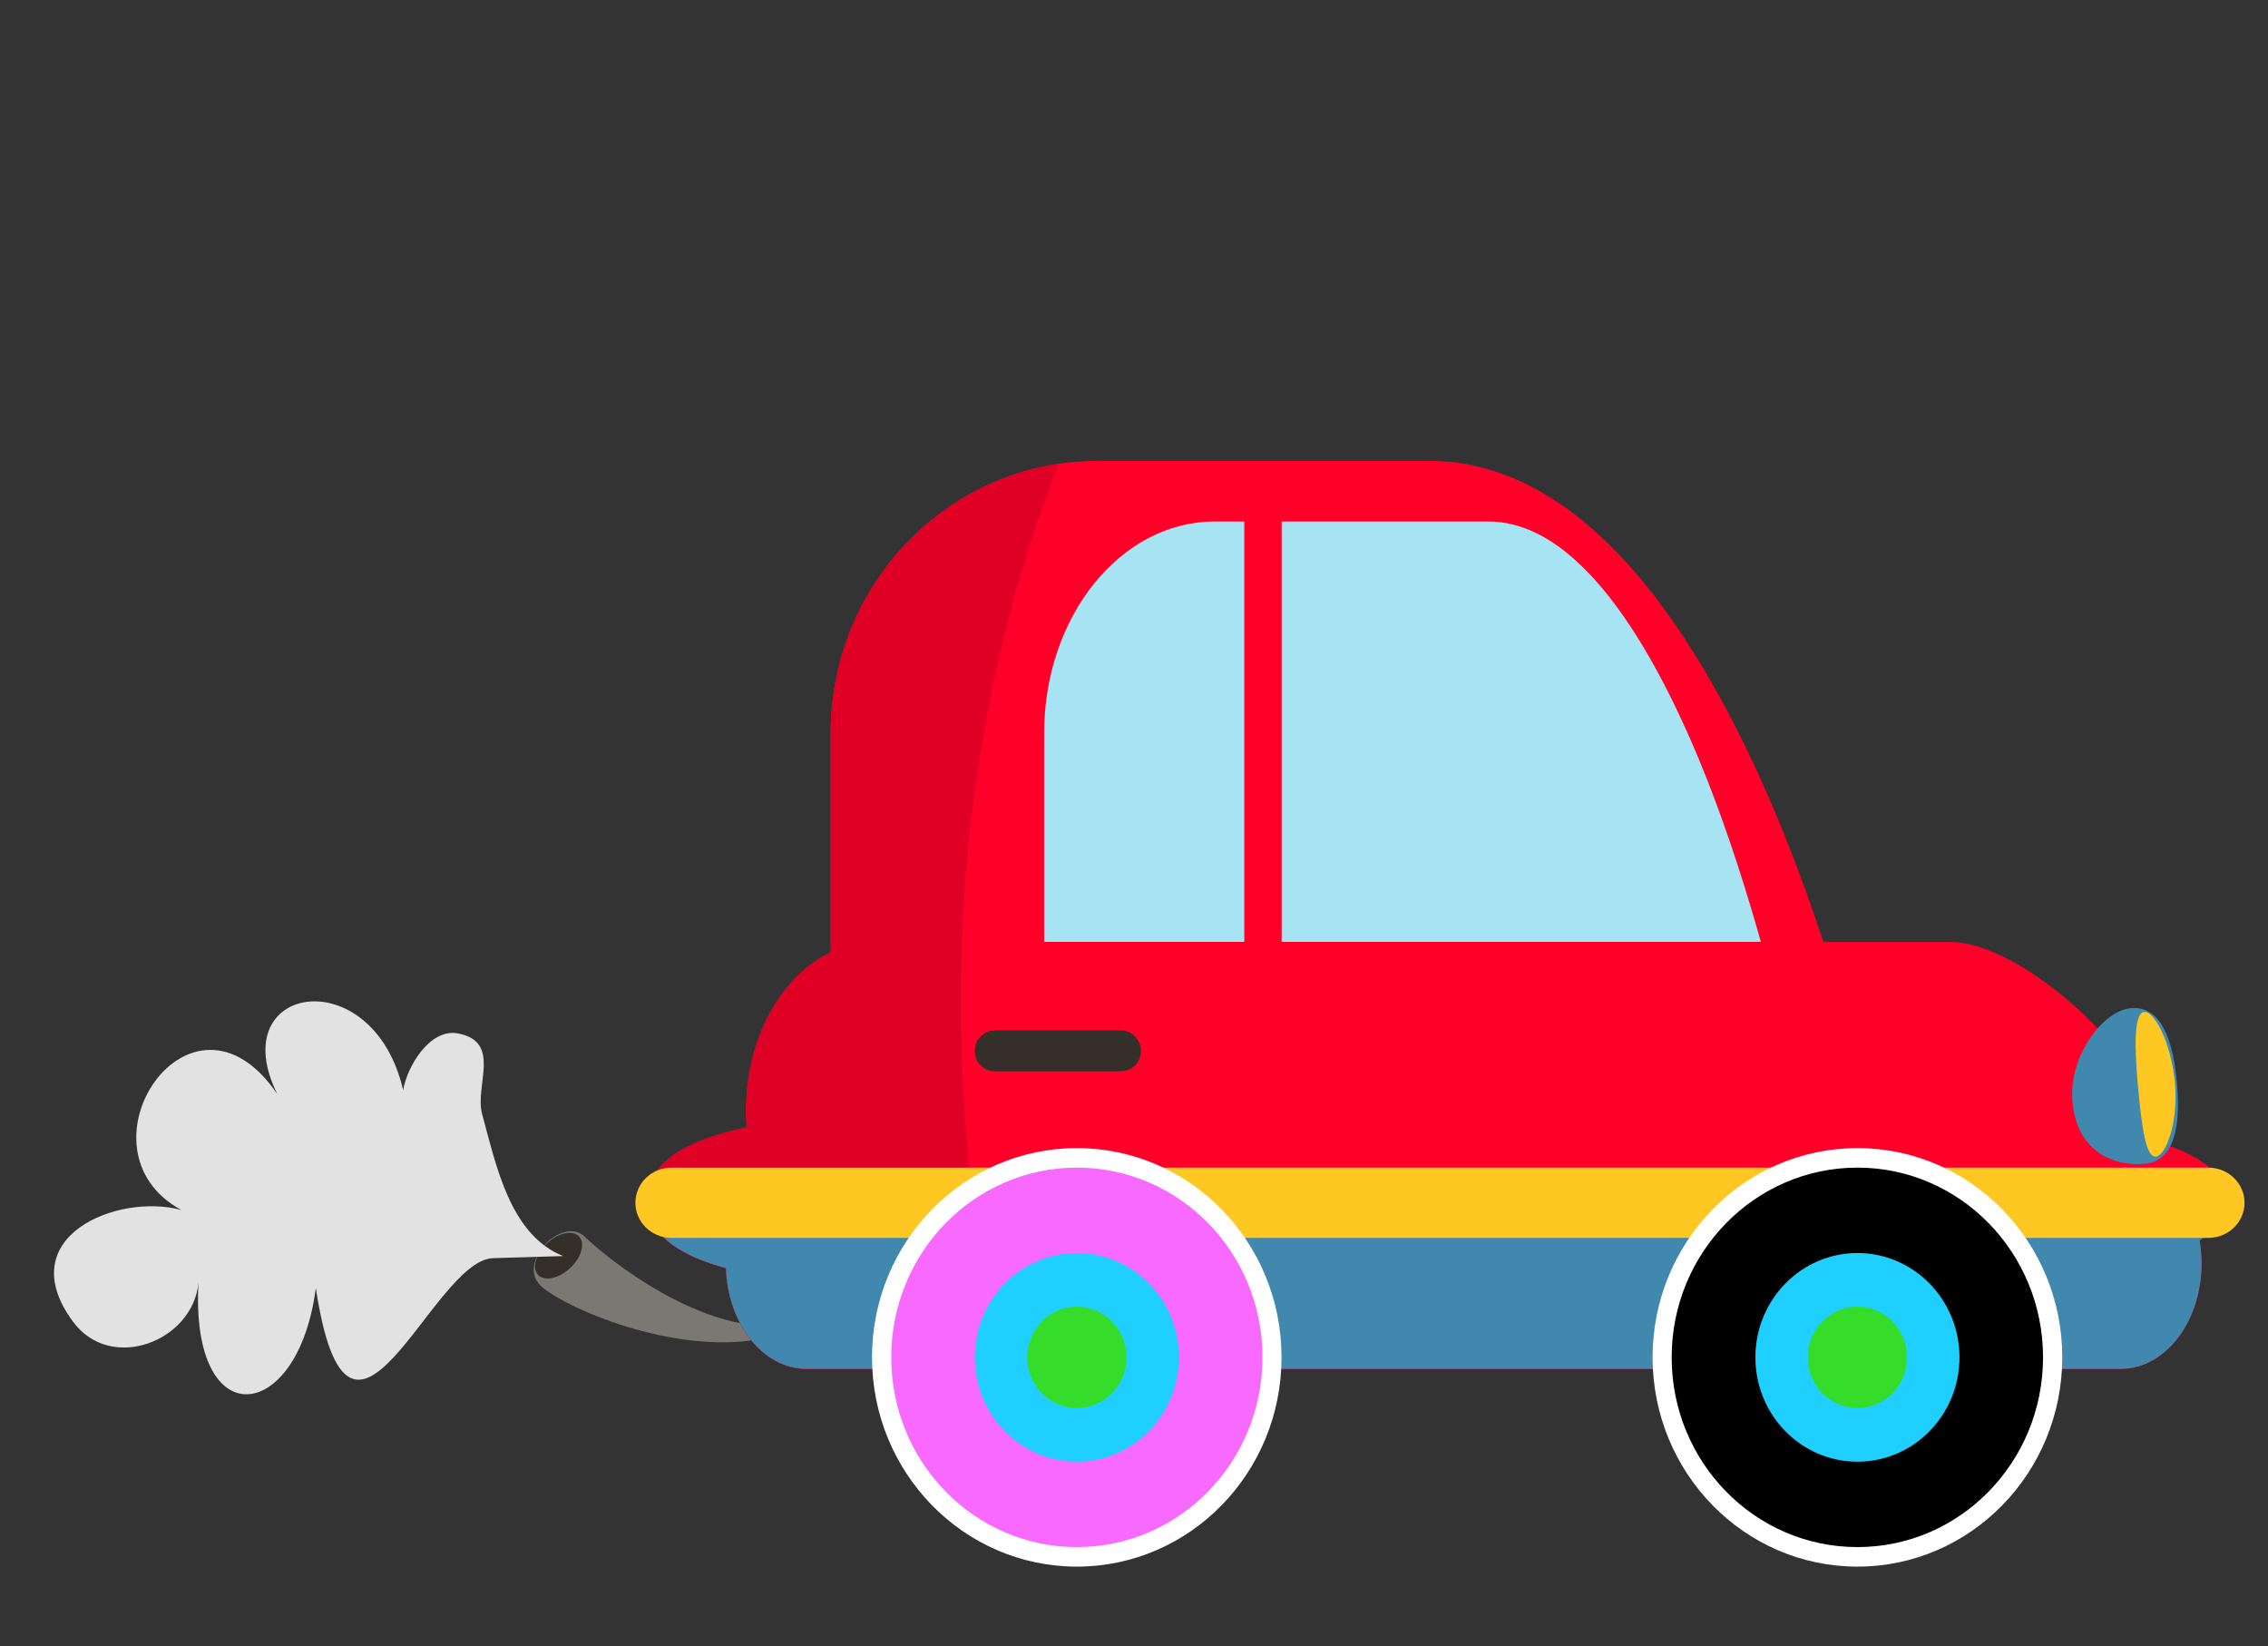 <?xml version="1.0" encoding="utf-8"?>
<!-- Generator: Adobe Illustrator 26.0.2, SVG Export Plug-In . SVG Version: 6.00 Build 0)  -->
<svg version="1.1" xmlns="http://www.w3.org/2000/svg" xmlns:xlink="http://www.w3.org/1999/xlink" x="0px" y="0px"
	 viewBox="0 0 149.81 108.72" style="enable-background:new 0 0 149.81 108.72;" xml:space="preserve">
<rect x="0" y="0" width="149.81" height="108.72" fill="#333333" stroke="none"/>
<style type="text/css">
	.st0-c{fill:#B5B5B5;}
	.st1-c{fill:#9D89CE;}
	.st2-c{fill:#66635A;}
	.st3-c{fill:#9ADDF4;}
	.st4-c{fill:#352F2A;}
	.st5-c{fill:#A09C90;}
	.st6-c{fill:#755DA3;}
	.st7-c{fill:#FFC722;}
	.st8-c{fill:#7DBFDB;}
	.st9-c{fill:#4B377A;}
	.st10-c{fill:#3C9EB5;}
	.st11-c{fill:#FFFFFF;}
	.st12-c{fill:#F24040;}
	.st13-c{fill:#95D8EF;}
	.st14-c{fill:#267D9B;}
	.st15-c{fill:#EAA306;}
	.st16-c{fill:#7A7872;}
	.st17-c{fill:#F9B712;}
	.st18-c{fill:#FF0029;}
	.st19-c{fill:#A6E4F4;}
	.st20-c{fill:#FFF275;}
	.st21-c{fill:#E2E2E2;}
	.st22-c{clip-path:url(#SVGID_00000172417209915632970470000003187184374927504560_);}
	.st23-c{fill:#E00026;}
	.st24-c{fill:#4188AF;}
	.st25-c{fill:#F86AFF;}
	.st26-c{fill:#1FCFFF;}
	.st27-c{fill:#35DD2A;}
	.st28-c{fill:#8E8A79;}
	.st29-c{fill:#B59B69;}
	.st30-c{fill:#2C6193;}
	.st31-c{fill:#18476D;}
	.st32-c{fill:#A3A3A3;}
	.st33-c{fill:#00DCF4;}
	.st34-c{fill:#81AA26;}
	.st35-c{fill:#89541F;}
	.st36-c{fill:#4C2909;}
	.st37-c{fill:#724216;}
	.st38-c{fill:#507712;}
	.st39-c{fill:#8CC63F;}
	.st40-c{fill:#ABE058;}
	.st41-c{fill:#21627F;}
	.st42-c{fill:#7A776E;}
</style>
<g id="quiz2-pic">
</g>
<g id="set">
	<path class="st16-c" d="M38.63,81.68c-1.52-1.46-4.65,1.8-2.81,3.33c1.84,1.53,8.59,4.33,14.06,3.48l0-0.96
		C44.98,87.02,40.06,83.04,38.63,81.68z"/>
	<path class="st4-c" d="M36.16,82.08c-0.76,0.69-1.04,1.62-0.64,2.09c0.41,0.47,1.35,0.29,2.11-0.4c0.76-0.69,1.04-1.63,0.64-2.09
		C37.87,81.21,36.92,81.39,36.16,82.08z"/>
	<path class="st21-c" d="M31.85,73.59c-0.52-1.89,1.32-4.77-1.58-5.34c-1.9-0.37-3.39,2.23-3.64,3.74c-2.01-8.65-11.93-7.01-8.31,0.27
		c-5.71-8.42-13.74,3.62-6.34,7.65c-4.17-1.15-11.31,1.74-7.16,7.37c2.51,3.41,7.93,1.29,8.29-2.57c-0.56,10.16,6.59,9.37,7.75,0.35
		c2.23,14.62,7.62-1.8,11.69-1.97l4.65-0.14C33.67,81.55,32.77,76.92,31.85,73.59z"/>
	<path class="st18-c" d="M142.86,75.53c-0.86-6.01-9.5-13.32-13.97-13.32h-8.45c-1.12-3.43-2.73-7.82-4.84-12.26
		c-2.63-5.52-5.48-9.95-8.49-13.15c-3.96-4.22-8.23-6.36-12.67-6.36H72.46c-9.7,0-17.59,8.06-17.59,17.98v14.47
		c-3.26,1.56-5.59,5.66-5.59,10.46c0,0.37,0.01,0.74,0.04,1.1c-4.17,0.89-6.55,2.38-6.55,4.82c0,2.16,1.86,3.58,5.18,4.49
		c0.13,3.7,2.46,6.65,5.33,6.65h86.8c2.95,0,5.34-3.12,5.34-6.96c0-0.52-0.05-1.04-0.13-1.53c1.13-0.72,1.73-1.59,1.73-2.65
		C147.02,77.6,145.54,76.4,142.86,75.53z"/>
	<g>
		<path class="st23-c" d="M54.87,48.42v14.47c-3.26,1.56-5.59,5.66-5.59,10.46c0,0.37,0.01,0.74,0.04,1.1
			c-4.17,0.89-6.55,2.38-6.55,4.82c0,2.16,1.86,3.58,5.18,4.49c0.13,3.7,2.46,6.65,5.33,6.65h13.08c-1.87-7.55-2.9-15.73-2.9-24.27
			c0-12.99,2.37-25.14,6.48-35.51C61.43,31.88,54.87,39.38,54.87,48.42z"/>
	</g>
	<path class="st24-c" d="M47.95,83.75c0.13,3.7,2.46,6.65,5.33,6.65h86.8c2.95,0,5.34-3.12,5.34-6.96c0-0.52-0.05-1.04-0.13-1.53
		c1.07-0.68,1.67-1.5,1.72-2.49H42.78C42.87,81.49,44.72,82.86,47.95,83.75z"/>
	<path class="st7-c" d="M145.86,77.11H44.36c-1.32,0-2.39,1.04-2.39,2.32c0,1.28,1.07,2.32,2.39,2.32h101.51
		c1.32,0,2.39-1.04,2.39-2.32C148.26,78.14,147.18,77.11,145.86,77.11z"/>
	<path class="st11-c" d="M71.13,75.82c-7.47,0-13.53,6.19-13.53,13.82s6.06,13.82,13.53,13.82c7.47,0,13.52-6.19,13.52-13.82
		S78.6,75.82,71.13,75.82z"/>
	<path class="st25-c" d="M71.13,77.11c-6.77,0-12.26,5.61-12.26,12.53c0,6.92,5.49,12.53,12.26,12.53c6.77,0,12.26-5.61,12.26-12.53
		C83.4,82.72,77.91,77.11,71.13,77.11z"/>
	<path class="st26-c" d="M71.13,82.75c-3.72,0-6.74,3.09-6.74,6.89c0,3.81,3.02,6.89,6.74,6.89s6.74-3.08,6.74-6.89
		C77.88,85.83,74.86,82.75,71.13,82.75z"/>
	<path class="st27-c" d="M71.13,86.29c-1.81,0-3.28,1.5-3.28,3.35c0,1.85,1.47,3.35,3.28,3.35c1.81,0,3.28-1.5,3.28-3.35
		C74.41,87.79,72.94,86.29,71.13,86.29z"/>
	<path class="st11-c" d="M122.69,75.82c-7.47,0-13.53,6.19-13.53,13.82s6.06,13.82,13.53,13.82s13.53-6.19,13.53-13.82
		S130.16,75.82,122.69,75.82z"/>
	<path class="st2-c5" d="M122.69,77.11c-6.77,0-12.27,5.61-12.27,12.53c0,6.92,5.49,12.53,12.27,12.53s12.26-5.61,12.26-12.53
		C134.95,82.72,129.46,77.11,122.69,77.11z"/>
	<path class="st26-c" d="M122.69,82.75c-3.72,0-6.74,3.09-6.74,6.89c0,3.81,3.02,6.89,6.74,6.89c3.72,0,6.74-3.08,6.74-6.89
		C129.43,85.83,126.41,82.75,122.69,82.75z"/>
	<path class="st27-c" d="M122.69,86.29c-1.81,0-3.28,1.5-3.28,3.35c0,1.85,1.47,3.35,3.28,3.35c1.81,0,3.28-1.5,3.28-3.35
		C125.97,87.79,124.5,86.29,122.69,86.29z"/>
	<path class="st4-c" d="M74.04,68.05h-8.33c-0.73,0-1.32,0.6-1.32,1.35c0,0.75,0.59,1.35,1.32,1.35h8.33c0.73,0,1.32-0.6,1.32-1.35
		C75.36,68.65,74.77,68.05,74.04,68.05z"/>
	<g>
		<path class="st19-c" d="M98.31,34.44H84.66V62.2h31.65c-0.87-3.11-2.04-6.85-3.49-10.57C109.73,43.79,104.72,34.44,98.31,34.44z"/>
		<path class="st19-c" d="M68.97,48.42V62.2h13.22V34.44h-1.96C74.02,34.44,68.97,40.71,68.97,48.42z"/>
	</g>
	<path class="st24-c" d="M140.74,66.58c-1.84,0.18-4.01,3.1-3.86,5.94c0.19,3.67,2.92,4.52,4.8,4.34c1.53-0.15,2.46-1.64,2.11-5.39
		C143.45,67.72,142.27,66.43,140.74,66.58z"/>
	<path class="st7-c" d="M141.63,66.83c-0.67,0.06-0.65,2.25-0.41,4.89c0.24,2.64,0.51,4.72,1.18,4.66c0.67-0.06,1.5-2.25,1.26-4.89
		C143.41,68.85,142.3,66.76,141.63,66.83z"/>
</g>
</svg>
